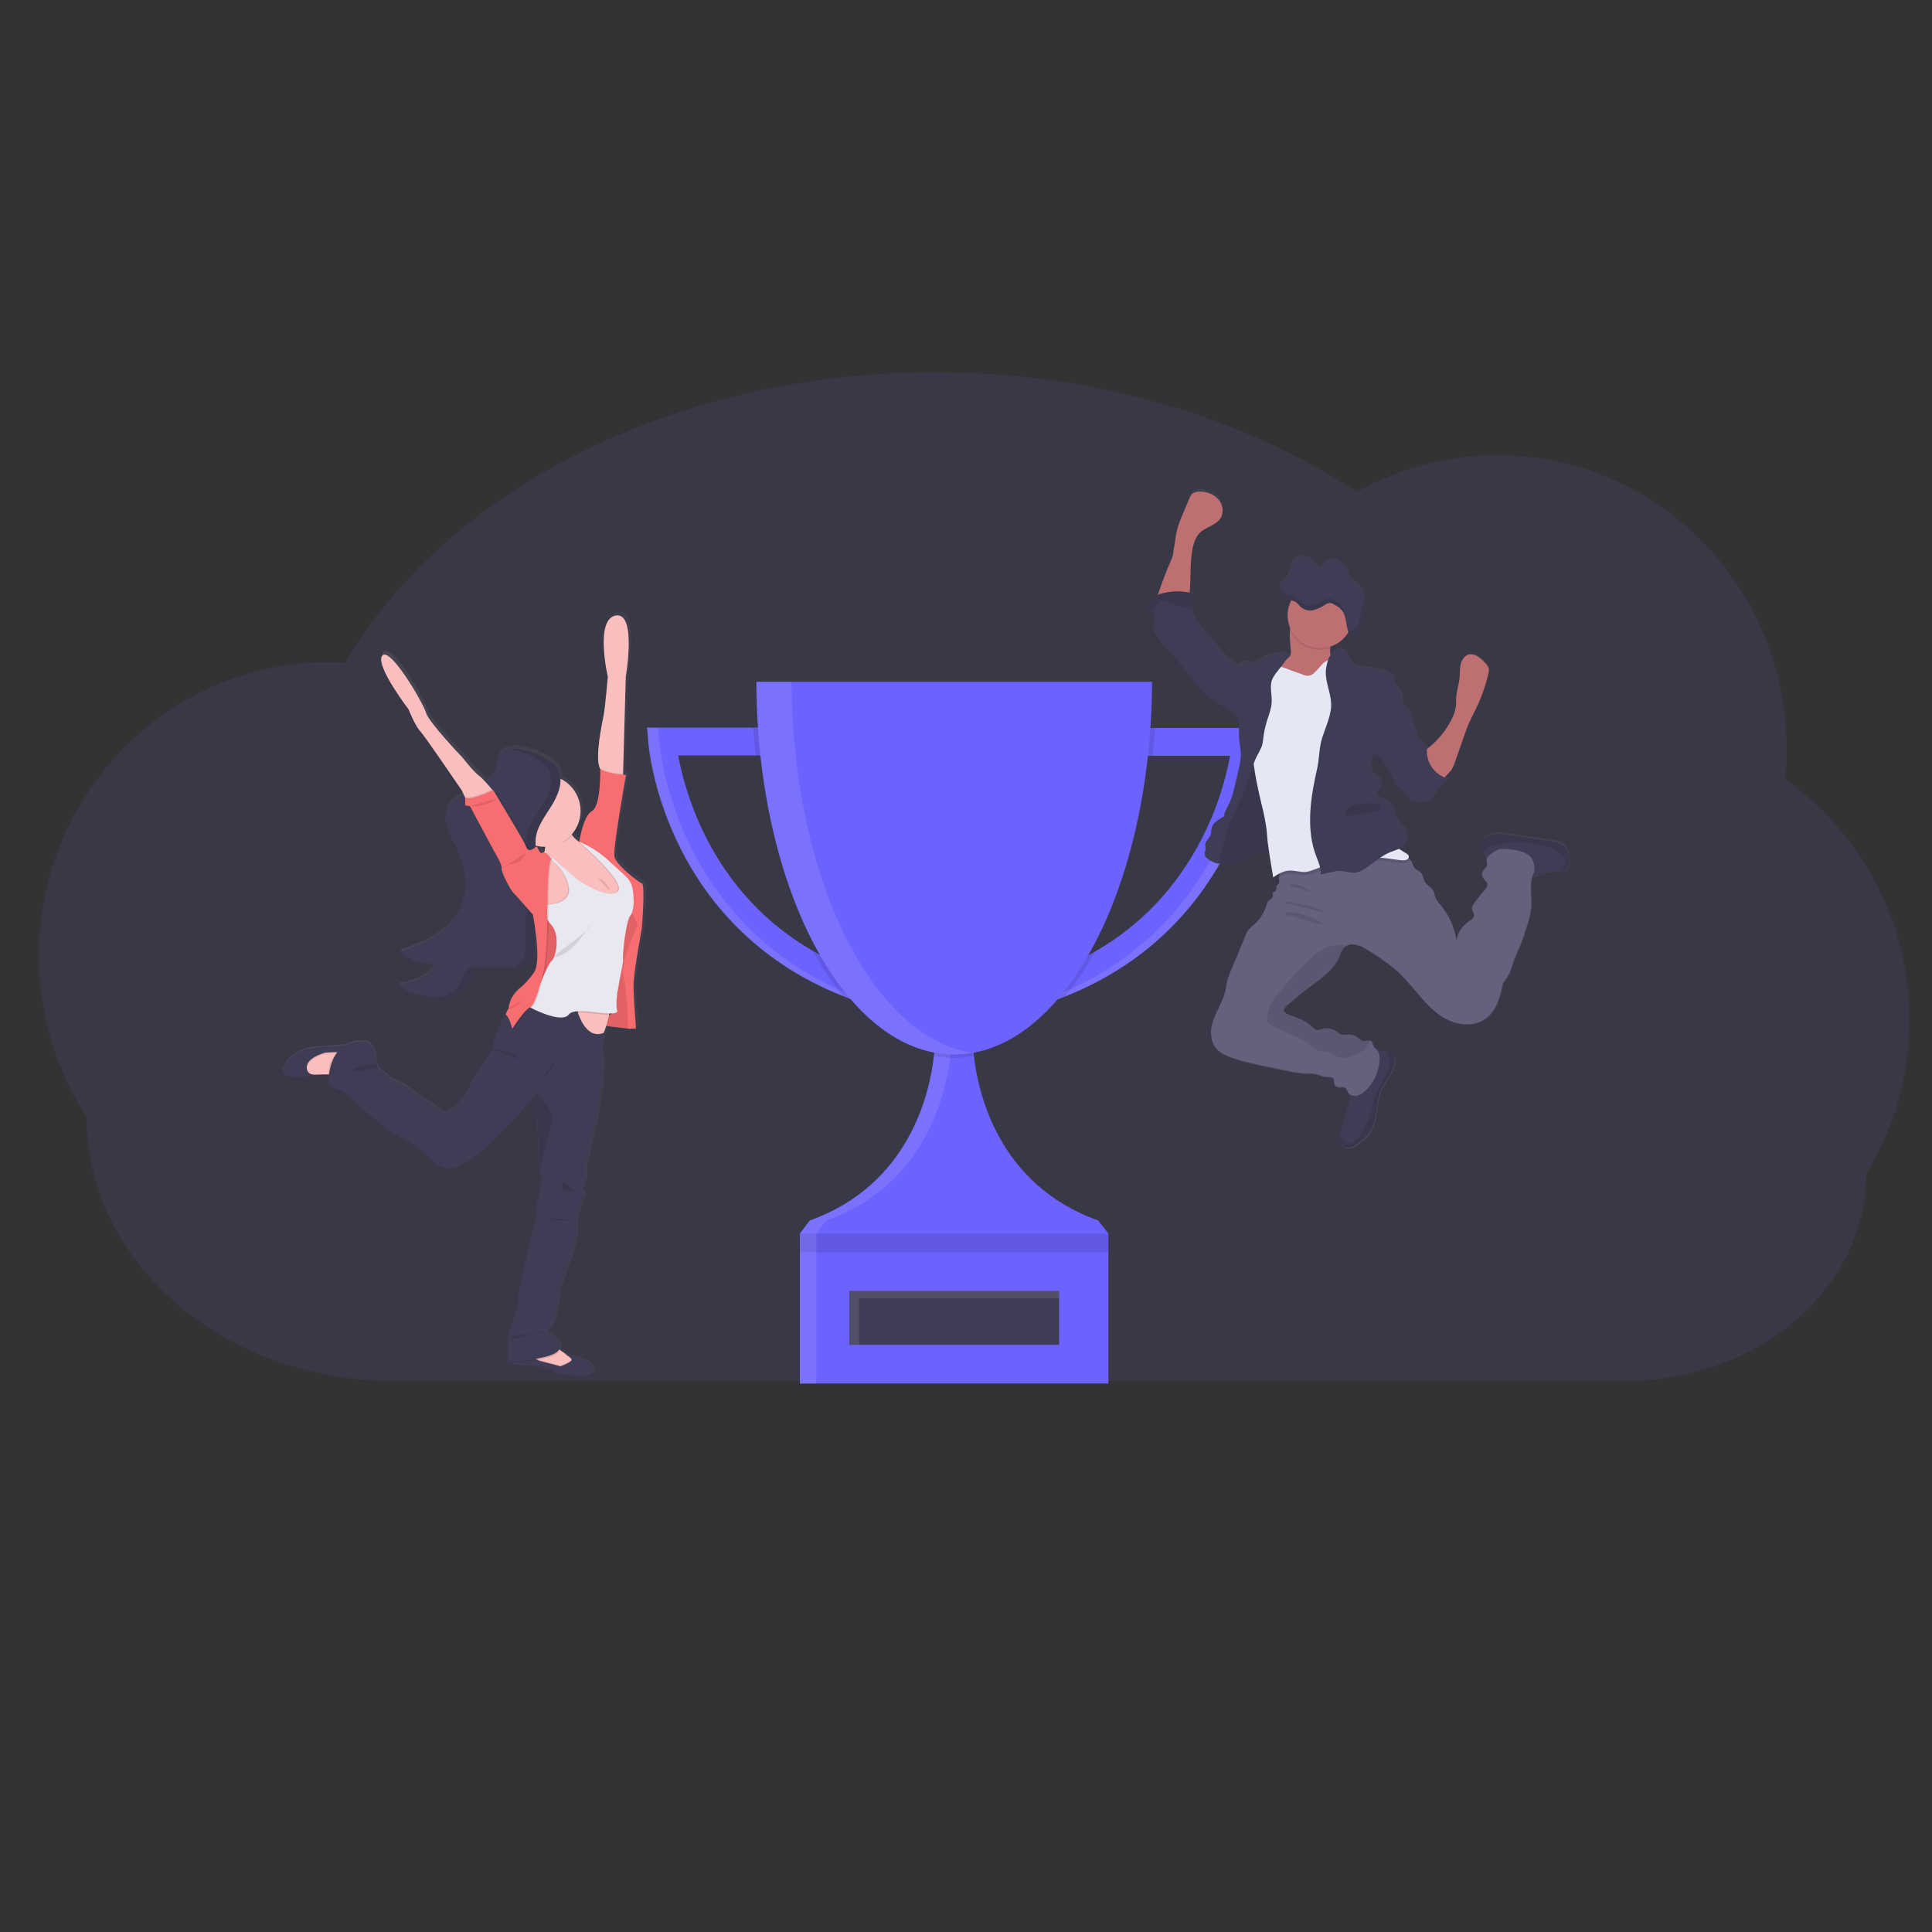 <?xml version="1.0" encoding="utf-8"?>
<!-- Generator: Adobe Illustrator 19.0.0, SVG Export Plug-In . SVG Version: 6.00 Build 0)  -->
<svg version="1.1" xmlns="http://www.w3.org/2000/svg" xmlns:xlink="http://www.w3.org/1999/xlink" x="0px" y="0px"
	 viewBox="0 0 1000 1000" style="enable-background:new 0 0 1000 1000;" xml:space="preserve">
<rect x="0" y="0" width="1000" height="1000" fill="#333333" stroke="none"/>
<style type="text/css">
	.st0{opacity:0.1;enable-background:new    ;}
	.st1{fill:#6C63FF;}
	.st2{opacity:0.1;fill:#FFFFFF;enable-background:new    ;}
	.st3{fill:#3F3D56;}
	.st4{fill:url(#SVGID_1_);}
	.st5{fill:#F86D70;}
	.st6{fill:#FBBEBE;}
	.st7{fill:#444053;}
	.st8{fill:#E8E8F0;}
	.st9{opacity:0.1;}
	.st10{fill:url(#SVGID_2_);}
	.st11{fill:#BE6F72;}
	.st12{fill:#65617D;}
	.st13{fill:#E3E8F4;}
</style>
<g id="_x23_background">
	<g class="st0">
		<g>
			<path class="st1" d="M988.3,528.1c0.2-49.6-23.9-96.1-64.3-124.7c0.6-5.2,0.8-10.6,0.8-15.9c0-83.9-67.1-151.9-149.8-151.9
				c-25.5,0-50.5,6.5-72.7,19c-58.6-38.5-135-61.9-218.6-61.9c-136,0-253.1,61.7-305,150.3c-2.9-0.2-5.8-0.3-8.7-0.3
				c-82.7,0-149.8,68-149.8,151.9c-0.1,29.6,8.5,58.6,24.6,83.5l0,0c0,75.5,71.2,136.7,159.1,136.7h637.2
				c69,0,124.9-48.1,124.9-107.3l0,0C980.7,583.6,988.3,556.1,988.3,528.1z"/>
		</g>
	</g>
</g>
<g id="_x23_other_x28_have_x5B_trophy_x5D__x29_">
	<g>
		<path class="st1" d="M652.7,376.8l-0.6,7.7c-0.1,1-2.1,26.1-16.9,55.3c-12.7,25-37.4,57.6-84,76c-3.6,1.4-7.4,2.8-11.3,4.1
			l-4.4-13.7c11-3.5,21.5-8,31.5-13.8c23.8-13.7,42.2-33.3,55.2-58.6c6.9-13.5,11.7-27.8,14.5-42.6h-53.1v-14.4H652.7L652.7,376.8z"
			/>
		<path class="st2" d="M545.5,515.7c46.6-18.4,71.3-50.9,84-76c14.8-29.2,16.8-54.2,16.9-55.3l0.6-7.7h5.9l-0.6,7.7
			c-0.1,1-2.1,26.1-16.9,55.3c-12.7,25-37.4,57.6-84,76c-3.6,1.4-7.4,2.8-11.3,4.1l-0.6-1.8C541.6,517.2,543.6,516.5,545.5,515.7z"
			/>
		<path class="st1" d="M452.2,506l-4.4,13.7c-3.9-1.3-7.7-2.6-11.3-4.1c-46.6-18.4-71.3-50.9-84-76c-14.8-29.2-16.8-54.2-16.9-55.3
			l-0.6-7.7H404v14.4H351c2.8,14.8,7.7,29.1,14.5,42.6c12.9,25.2,31.4,44.8,55.1,58.5C430.7,498,441.2,502.5,452.2,506z"/>
		<path class="st2" d="M442.2,515.7c-46.6-18.4-71.3-50.9-84-76c-14.8-29.2-16.8-54.2-16.9-55.3l-0.6-7.7h-5.9l0.6,7.7
			c0.1,1,2.1,26.1,16.9,55.3c12.7,25,37.4,57.6,84,76c3.6,1.4,7.4,2.8,11.3,4.1l0.6-1.8C446.2,517.2,444.2,516.5,442.2,515.7z"/>
		<path class="st1" d="M573.7,638.5v77.6H414v-77.6l5.1-6.8c51.7-18.4,62.2-66.3,64.3-85.2c0.3-2.6,0.5-5.2,0.5-7.9h19.7
			c0.1,2.6,0.3,5.2,0.5,7.9c2.1,19,12.6,66.8,64.3,85.2L573.7,638.5z"/>
		<rect x="414" y="638.5" class="st0" width="159.7" height="9.7"/>
		<path class="st2" d="M427.6,631.8c51.7-18.4,62.2-66.3,64.3-85.2c0.3-2.6,0.5-5.2,0.5-7.9h-8.5c-0.1,2.6-0.3,5.2-0.5,7.9
			c-2.1,19-12.6,66.8-64.3,85.2l-5.1,6.8v77.6h8.5v-77.6L427.6,631.8z"/>
		<path class="st0" d="M389.8,376.8h14.3v14.4h-13C390.6,386.5,390.2,381.6,389.8,376.8z"/>
		<path class="st0" d="M452.2,506l-4.4,13.7c-3.9-1.3-7.7-2.6-11.3-4.1c-6-7.3-11.3-15.1-15.8-23.4C430.7,498,441.2,502.5,452.2,506
			z"/>
		<path class="st0" d="M535.5,506c11-3.5,21.5-8,31.5-13.8c-4.5,8.3-9.8,16.2-15.8,23.4c-3.6,1.4-7.4,2.8-11.3,4.1L535.5,506z"/>
		<path class="st0" d="M597.9,376.8c-0.3,4.8-0.8,9.6-1.3,14.4h-13v-14.4H597.9z"/>
		<path class="st0" d="M504.2,546.5c-6.9,1.4-14,1.4-20.8,0c0.3-2.6,0.5-5.2,0.5-7.9h19.7C503.8,541.3,504,543.9,504.2,546.5z"/>
		<path class="st1" d="M391.5,352.9c0.3,106.7,46,192.9,102.4,192.9s102-86.2,102.4-192.9H391.5z"/>
		<path class="st2" d="M409.7,352.9h-18.2c0.3,106.7,46,192.9,102.4,192.9c3,0,6.1-0.3,9.1-0.8C450.9,536.4,410.1,453.8,409.7,352.9
			z"/>
		<rect x="439.6" y="668.2" class="st3" width="108.6" height="27.9"/>
		<polygon class="st2" points="444.7,672 548.1,672 548.1,668.2 439.6,668.2 439.6,696.1 444.7,696.1 		"/>
	</g>
</g>
<g id="_x23_woman_x28_dance_x2C_cheers_x2C_hold_x5F_up_x5B_hands_x5D__x29_">
	<g>
		
			<linearGradient id="SVGID_1_" gradientUnits="userSpaceOnUse" x1="174.405" y1="579.485" x2="362.47" y2="579.485" gradientTransform="matrix(1 0 0 1 -28 -65.02)">
			<stop  offset="0" style="stop-color:#808080;stop-opacity:0.25"/>
			<stop  offset="0.54" style="stop-color:#808080;stop-opacity:0.12"/>
			<stop  offset="1" style="stop-color:#808080;stop-opacity:0.1"/>
		</linearGradient>
		<path class="st4" d="M333.6,455.9c-1.9-0.7-13.5-9.7-14.3-13.9c-0.8-4.1,6.1-42.5,6.1-42.5s-0.7,0-1.7-0.1v-0.6l1.4-50.4
			c0,0,5.8-33.8-5.2-31.9c-11.1,1.9-4.1,31.9-4.1,31.9s-1.3,15.1-2.1,19.7c-0.8,4.4-4.7,22.3-2.1,27.8c0.1,0.2,0.2,0.4,0.3,0.6l0,0
			c0,0,0.4,19-4.3,21.7c-4.6,2.5-6.4,15-6.6,16.1l-0.3-0.1l0,0c-1.4-0.8-2.5-1.9-3.6-3.2c-0.1-0.1-0.2-0.3-0.3-0.4
			c6.4-7.3,6.3-18.3-0.5-25.3c-1.5-1.6-3.3-2.9-5.2-3.8c-0.1-1.6-0.4-3.2-1.1-4.7c-2.2-4.7-14.4-10.8-23-11c-4-0.1-7.3,1-8.5,4.1
			c-0.6,1.6-0.4,3.4-0.7,5c-0.5,3.4-2.7,6-5.5,8.1c-1.1-1.3-2.4-2.5-3.6-3.5c-2.8-2.2-8.5-9.3-8.5-9.3s-17.6-18.2-18.9-23.2
			c-1.3-5-18.9-34.9-22.8-29.8c-3.9,5.2,13.5,28,13.5,28s3.3,8.3,5.8,11.1c2.5,2.8,22,31.1,22,31.1l0.9,1.9
			c-4.1,2.2-7.9,4.9-9.2,9.2c-1.9,6.3,2.3,12.7,5.2,18.6c5.8,11.6,6.6,26.3-0.8,36.9c-6.6,9.3-18.1,13.8-28.9,17.6
			c5.2,4.1,11.7,6.3,18.3,6.1c-2.5,7.2-11.3,9.6-18.8,10.9c4,3.8,9.6,5.2,15,6c2.6,0.4,5.3,0.7,8,0.7h0.7l0.7-0.1
			c0.9-0.1,1.9-0.2,2.7-0.3c3.9-0.8,7.7-3,9.7-6.3c1.7-3,2.3-6.9,5.3-8.5c0.8-0.3,1.7-0.6,2.5-0.6h-0.1c0.6,0,1.2,0,1.8,0l12.8,0.2
			c0.5,0,1.1,0,1.6,0c3.6-0.1,7.4-0.7,9.3-3.7c0.8-1.4,1.2-3,1.2-4.7c0.3-4.1,0-8.2,0.1-12.3c1.1,7.4,2.2,19-0.5,23.3
			c-2.2,3.2-4.9,6.2-8,8.6c-0.8,0.7-1.4,1.4-2.1,2.1c-0.4,0.3-0.7,0.4-0.7,0.4l-0.3,0.8c-0.9,1.4-1.7,3-2,4.8
			c-0.2,0.4-0.2,0.9-0.2,1.4c0.3,0.6-2.1,3-1.4,4.1c-6,7-7.2,17.8-7.2,17.8l-11,16.7c-5.7,14.8-14.1,16.3-14.1,16.3
			s-19.9-13.4-20.4-14c-0.5-0.6-8.1-3.9-8.1-3.9c-0.9-1.6-2.3-2.8-3.9-3.6c-2.6-1.1-2.8-5.1-2.8-5.1c-0.3-9.5-5.8-10.2-5.8-10.2
			c-4.5-0.4-7.9,0.4-10.5,1.9l-0.8,0.1c-3.8,0.3-8.5,0.7-13.5,1c-14.1,0.9-17.5,10.1-17.5,10.1s-1.8,1.9,0.5,4.1
			c2.3,2.1,16.8,0,17.4-0.1c-1.1,0.1-2.2,0.1-3.3-0.3c2.3-0.1,5.4-0.2,8.1-0.2h0.7c-0.2,1.4-0.3,2.9-0.3,4.3c0,2.7,7.5,4.4,7.5,4.4
			l22.8,20.3c0,0,14.3,6.4,23.4,15.7c9.1,9.2,17.2,1.3,17.2,1.3c9.6-2.4,37.4-36,37.5-36l0,0c0,1,0.6,33.7,1.7,40.2l0,0
			c0.1,0.3,0.1,0.7,0.3,1c1.3,2.8-0.4,10.5-1.2,13.8c-0.5,2.7-0.7,5.5-0.5,8.2c0,0-10.4,39.8-9.6,43.2s-5.7,19.7-5.7,19.7v13.5
			l1.1-0.1c-0.2,0.3-0.3,0.4-0.4,0.7l-0.1,0.2c0,0,6.9,1.5,11.6,1.1c4.7-0.4,12.7,3.6,12.7,3.6s2.7,1.3,11.1,1.9
			c8.4,0.6,8.4-3.7,8.4-3.7c-0.9-5.8-14.1-7.7-14.6-7.8c-1.1-0.7-2-1.4-2.9-2l-0.2-0.2c0.1-0.1,0.1-0.3,0.2-0.4
			c1.4-5.8-6.4-8.3-6.4-8.3v-1.4c5.1-2.6,6.1-20.5,6.1-20.5s7.6-22.1,8.7-25.8s0-9.2,0-9.2l0.8-4.7c0,0,1.6-3.2,1.6-3.9
			c0.2-1.7,0.8-3.2,1.9-4.6c1.2-1.4-1.3-4.7-1.3-4.7l2.2-5.7v-6.2l5.1-22.4c0,0,5.3-26.1,3.5-34.7c-1.9-8.5,2.2-12.9,2.2-12.9
			c-0.3,0.2-0.8,0.3-1.1,0.5c0.5-1.2,0.9-2.4,1.3-3.6l11.4,1.4v0.2h4.1c0,0-1.3-16.1-1.3-22.6c0-6.5,4.4-29.8,4.4-29.8
			S335.5,456.6,333.6,455.9z M282.9,437.1c0,0.7-0.1,1.3-0.1,1.9l-0.3,0.3l-0.4-0.3l-0.5,0.8l-0.2,0.1c-1.1-0.6-1.7-3.9-2.5-3.1
			l-0.1,0.1c-0.2-0.2-0.3-0.3-0.5-0.1l-0.2,0.2c0-0.3,0-0.5,0-0.8c1.5,0.4,3.1,0.6,4.7,0.6C282.9,437,282.9,437.1,282.9,437.1z
			 M320.9,512h0.3l-0.4,1.1C320.8,512.8,320.8,512.4,320.9,512z M279.2,703.9l-1.5-0.4l0.8-0.2L279.2,703.9l0.2,0.1L279.2,703.9z
			 M295.1,701.6c-0.5-0.3-1-0.6-1.5-0.9C293.7,700.8,294.4,701.2,295.1,701.6z"/>
		<polygon class="st5" points="326.5,496 316.2,522.8 318.8,522.8 309.1,530.5 326.5,532.6 		"/>
		<polygon class="st0" points="326.5,496 316.2,522.8 313.7,522.1 309.1,530.5 326.5,532.6 		"/>
		<polygon class="st5" points="310.4,513.1 326.5,513.1 332.4,464.6 310.4,464.6 		"/>
		<polygon class="st0" points="310.4,513.1 326.5,513.1 332.4,464.6 310.4,464.6 		"/>
		<path class="st6" d="M279.1,476.1l3.5-0.6l8-1.4c0,0,23.9-5.4,28.9-5.8c3-0.4,5.9-1.3,8.6-2.5c1.3-0.6,2.1-1,2.1-1l-8.6-15.7
			l-13.4-9.9c0,0-8.5-1.8-12-6.8c-1.6-2.1-2-5-1.1-7.5c2.2-6.8-13,6.4-13,6.4s0.2,3.2,0,7.2c0,0.8-0.1,1.6-0.2,2.5
			c0,0.6-0.1,1.1-0.2,1.7c-0.3,4.1-1.1,8.1-2.6,10.7C275.3,459.5,279.1,476.1,279.1,476.1z"/>
		<path class="st0" d="M281.9,439h0.3c0.6,0,1.1-1.3,1.7-1.4c4.7-0.4,9.1-1.4,12.1-4.8c-1.6-2.1-2-5-1.1-7.5c2.2-6.8-13,6.4-13,6.4
			S282.1,434.9,281.9,439z"/>
		<path class="st6" d="M263.4,419.8c0,10.2,8.3,18.5,18.5,18.5l0,0c0.6,0,1.2,0,1.8-0.1c10.2-1,17.7-10.1,16.7-20.3
			s-10.1-17.7-20.3-16.7C270.6,402.3,263.4,410.2,263.4,419.8L263.4,419.8z"/>
		<path class="st3" d="M257.7,391.7c-0.6,1.6-0.4,3.3-0.7,5c-0.9,6-7,9.6-12.5,12.2c-5.5,2.5-11.8,5.5-13.5,11.3
			c-1.9,6.3,2.3,12.6,5.2,18.5c5.7,11.5,6.5,26.1-0.8,36.6c-6.5,9.3-17.9,13.7-28.7,17.6c5.2,4.1,11.6,6.2,18.2,6
			c-2.5,7.2-11.3,9.6-18.7,10.8c3.9,3.8,9.6,5.2,14.9,6c3.9,0.6,8,1,11.8,0.3c3.9-0.8,7.6-2.9,9.6-6.3c1.7-3,2.3-6.9,5.3-8.5
			c1.4-0.5,2.9-0.8,4.3-0.7l12.7,0.2c4,0,8.6-0.3,10.7-3.6c0.8-1.4,1.2-3,1.2-4.7c0.5-8.3-1-17.1,2.4-24.7c1-2.3-5.6-5.9-4.9-8.4
			c2.4-8.4,3-14.9,3-23.6c0-6.8,4.4-12.5,8-18.2c3.6-5.7,6.6-12.9,3.8-19C285.7,391.7,261.5,381.9,257.7,391.7z"/>
		<path class="st6" d="M274.6,701.5l3.2,2.1l0.5,0.3l0.1,0.1l3.8,2.5l9,1.5l7.9-0.5c0,0,2.3-4.7-1.3-4.7c-1.1-0.1-2.3-0.3-3.2-0.9
			l-0.5-0.3l0,0c-0.5-0.3-1-0.6-1.5-0.9l0,0c-1-0.7-2-1.4-2.9-2c-1.2-0.9-1.9-1.6-1.9-1.6L274.6,701.5z"/>
		<path class="st0" d="M277.9,703.6l0.5,0.3l0.1,0.1l3.8,2.5l9,1.5l7.9-0.5c0,0,2.3-4.7-1.3-4.7c-1.1-0.1-2.3-0.3-3.2-0.9
			c0.6,0.5,1.2,1,1.2,1.4c0.2,1.2-5.8,3.4-5.8,3.4l-8.4-2.2c0,0-1.4-0.4-3.4-0.9l-0.2-0.1L277.9,703.6z"/>
		<path class="st3" d="M263.5,705.7c0,0,6.9,1.5,11.5,1.1c4.7-0.4,12.6,3.6,12.6,3.6s2.7,1.3,11,1.8s8.3-3.6,8.3-3.6
			c-0.9-5.8-14-7.6-14.5-7.7l0,0l0,0l0,0c0.2,0.1,0.8,0.4,1.5,0.9l0,0c0.9,0.6,1.9,1.4,2,2c0.2,1.2-5.8,3.4-5.8,3.4l-8.4-2.2
			c0,0-1.4-0.4-3.4-0.9h-0.2c-2.9-0.8-5.8-1.4-8.8-1.8C265.8,701.8,263.9,704.9,263.5,705.7C263.5,705.5,263.5,705.6,263.5,705.7z"
			/>
		<path class="st6" d="M154.8,553.6l3.6,2.8c0,0,1.1-0.1,2.6-0.1h0.5c2.3-0.1,5.4-0.2,8.1-0.2c1.7-0.1,3.5,0,5.2,0.3
			c1.9,0.7,5.1-10.5,5.1-10.5l-3.6-0.8l-1.2-0.3l-0.8-0.2l-3-0.7l-9.1,1l-6.3,4.1L154.8,553.6z"/>
		<path class="st0" d="M154.8,553.6l3.6,2.8c0,0,1.1-0.1,2.6-0.1c-0.8-0.3-1.4-0.8-1.7-1.5c-2.4-6.6,9.4-9.4,9.4-9.4l5.5-0.3
			l1.1-0.1h0.8l-1.2-0.3l-0.8-0.2l-3-0.7l-9.1,1l-6.3,4.1L154.8,553.6z"/>
		<path class="st3" d="M147.6,556.5c2.2,2,16.8,0,17.3-0.1c-1.1,0.1-2.2,0.1-3.3-0.3c-1.1-0.2-2-0.8-2.5-1.9
			c-2.4-6.6,9.4-9.4,9.4-9.4l5.5-0.3l1-0.1l13.3-0.6l0.7-3.6c0,0-4.3,0.4-11.1,0.9c-3.8,0.3-8.5,0.7-13.5,1c-14,0.9-17.3,10-17.3,10
			S145.3,554.4,147.6,556.5z"/>
		<path class="st6" d="M310.5,397.7c0.1,0.2,0.2,0.4,0.3,0.6l3.2,4.7l8.4,0.8l0.1-3.3l1.4-50.2c0,0,5.8-33.7-5.2-31.7
			c-11,1.9-4.1,31.7-4.1,31.7s-1.3,15.1-2.1,19.6C311.6,374.4,307.8,392.2,310.5,397.7z"/>
		<path class="st6" d="M291.5,522.3l2.4,4.1l5.3,9.1c0,0,9.7,3.6,12.2,0.8c1.4-1.5,2.9-6.7,3.9-11c0.8-3.6,1.4-6.5,1.4-6.5
			L291.5,522.3z"/>
		<path class="st0" d="M291.5,522.3l2.4,4.1c0.2-0.2,0.3-0.3,0.4-0.4c2.7-3.5,14.6-0.8,21-0.5c0.8-3.6,1.4-6.5,1.4-6.5L291.5,522.3z
			"/>
		<path class="st0" d="M169.7,556c1.7-0.1,3.5,0,5.2,0.3c1.9,0.7,5.1-10.5,5.1-10.5l-4.9-1.2l13.3-0.6l0.7-3.6c0,0-4.3,0.4-11.1,0.9
			c-1.4,0.8-2.6,1.9-3.7,3.1l-0.2,0.3C171.2,548.2,170.1,552.7,169.7,556z"/>
		<path class="st0" d="M274.6,701.5l3.7,2.5c5.6-1,10.7-2.6,11.3-5.1v-0.1c-1.2-0.9-1.9-1.6-1.9-1.6L274.6,701.5z"/>
		<path class="st0" d="M263.6,705.5c4.9-0.3,9.8-0.8,14.6-1.6c-2.9-0.8-5.8-1.4-8.8-1.9C265.8,701.7,263.9,704.9,263.6,705.5z"/>
		<path class="st3" d="M170.1,560.3c0,2.7,7.4,4.4,7.4,4.4l22.7,20.1c0,0,14.2,6.3,23.3,15.5c9.1,9.1,17,1.3,17,1.3
			c9.6-2.4,37.2-35.8,37.2-35.8s0.7,38.2,1.9,41c1.3,2.8-0.4,10.5-1.2,13.7c-0.5,2.7-0.7,5.4-0.5,8.2c0,0-10.3,39.6-9.5,43
			s-5.6,19.6-5.6,19.6v13.5c0,0,25.4-1,26.7-6.7c1.4-5.7-6.3-8.2-6.3-8.2v-1.4c5.1-2.6,6-20.4,6-20.4s7.5-22,8.6-25.6s0-9.1,0-9.1
			l0.8-4.7c0,0,1.6-3.2,1.6-3.9c0.2-1.6,0.8-3.2,1.9-4.5c1.2-1.4-1.3-4.7-1.3-4.7l2.1-5.6v-6.2l5.1-22.3c0,0,5.2-26,3.5-34.5
			c-1.8-8.5,2.1-12.9,2.1-12.9c-8.6,4.6-13-5.6-14.5-9.9c-0.3-1.1-0.5-1.9-0.5-1.9s-11.8-4.4-22.9-3.3c-2.3,0.2-4.5,0.7-6.6,1.4
			c-12.3,4.4-14.2,22.8-14.2,22.8L244,559.7c-5.6,14.8-14,16.2-14,16.2s-19.7-13.3-20.3-13.9s-8.1-3.9-8.1-3.9
			c-0.8-1.5-2.3-2.8-3.9-3.6c-2.6-1.1-2.8-5.1-2.8-5.1c-0.3-9.4-5.8-10.2-5.8-10.2C170,537.9,170.1,557.6,170.1,560.3z"/>
		<rect x="279.9" y="471.5" class="st5" width="11.7" height="36.1"/>
		<rect x="279.9" y="471.5" class="st0" width="11.7" height="36.1"/>
		<path class="st0" d="M310.4,397.6L310.4,397.6c0.1,0.3,0.2,0.5,0.3,0.7l3.2,4.7l8.4,0.8l0.1-3.3
			C319.9,400.3,313.8,399.6,310.4,397.6z"/>
		<path class="st5" d="M310.7,398.2c0,0,0.4,19-4.3,21.6c-4.7,2.6-6.6,16.1-6.6,16.1s14.4,9.5,17.6,13.6s10.6,14,9.1,16.4
			c-1.5,2.4,3.6,13.1,3.6,13.1s-9.5,19.4-7.4,26.7c2.1,7.4,2.4,26.7,2.4,26.7h4.1c0,0-1.3-16-1.3-22.4s4.3-29.5,4.3-29.5
			s1.9-22.7,0-23.3c-1.9-0.6-13.4-9.7-14.2-13.8c-0.8-4.1,6-42.3,6-42.3S315.3,400.8,310.7,398.2z"/>
		<path class="st0" d="M279.7,468.1c0.4,2.6,1.4,5.2,2.8,7.4l8-1.4c0,0,23.9-5.4,28.9-5.8c3-0.4,5.9-1.3,8.6-2.5
			c-1.9-6.7-5.6-12.8-10.7-17.6l-3-2.8c-4.5-4.1-9.6-7.4-15.3-9.8c0.3,0.3,25.5,21.7,20,26s-20.3-6-20.3-6l-16.8-14.5l-0.6-0.5
			l-0.9,1.5c0.5,0.2,1,0.4,1.4,0.7c5.8,3.1,10,8.5,11.8,14.7C296.9,469.2,279.7,468.1,279.7,468.1z"/>
		<path class="st7" d="M274.5,522c0,0,16,8.9,19.8,3.9c0.8-1.1,2.6-1.5,4.8-1.7c-0.3-1.1-0.5-1.9-0.5-1.9s-11.8-4.4-22.9-3.3
			C274.9,520.9,274.5,522,274.5,522z"/>
		<path class="st8" d="M281.9,440.6l17.4,15c0,0,14.7,10.2,20.3,6s-20-26-20-26l0,0c5.7,2.3,10.8,5.7,15.3,9.7l3,2.8
			c8,7.4,9.8,7.4,10.1,18.3c0.1,2.7-0.8,6.5-1.5,7.2c-2.6,2.5-4.4,21-4,23.1c0.4,2.1-4.8,20.8-3.1,26c1.7,5.2-21.2-2.6-25,2.4
			s-19.9-3.6-19.9-3.6s8.9-22.7,11-24.1c2.1-1.4,4.7-13.1,0-18.5c-4.7-5.4-5.2-10.6-5.2-10.6s17.3,1.1,13.8-10.6
			c-1.9-6.9-6.9-12.4-13.3-15.4L281.9,440.6z"/>
		<path class="st0" d="M305.1,478.8c0,0-6.7,12.6-15.3,15.9c-0.3,0.1-0.5,0.2-0.8,0.3C279.9,497.7,305.8,482.7,305.1,478.8z"/>
		<path class="st6" d="M211.5,367.2c0,0,3.2,8.2,5.8,11c2.6,2.8,21.7,30.9,21.7,30.9l1.6,3.4l1.4,2.9l12.3-1.3l0.8-5l-0.5-0.6
			c-1.3-1.5-4.6-5.5-6.9-7.2c-2.8-2.1-8.4-9.3-8.4-9.3s-17.4-18.1-18.8-23.1c-1.4-5-18.8-34.7-22.7-29.5
			C194.1,344.5,211.5,367.2,211.5,367.2z"/>
		<g class="st9">
			<path d="M247.2,500.6c-1.4-0.2-3,0.1-4.3,0.6c-3,1.5-3.6,5.5-5.3,8.5c-1.9,3.5-5.8,5.6-9.6,6.3c-0.8,0.2-1.5,0.3-2.4,0.3
				c2.5,0.3,5,0.2,7.4-0.3c3.9-0.8,7.6-2.9,9.6-6.3c1.7-3,2.3-6.9,5.3-8.5c0.8-0.3,1.7-0.6,2.5-0.6H247.2z"/>
			<path d="M277.3,435.7c0-6.8,4.4-12.5,8-18.2c3.6-5.7,6.6-12.9,3.8-19c-2.5-5.2-17.1-12.2-25.6-10.8c8.3,1.1,18.5,6.5,20.6,10.8
				c2.9,6.1-0.2,13.3-3.8,19c-3.6,5.7-8,11.5-8,18.2c0,8.7-0.6,15.2-3,23.6c-0.7,2.5,5.9,6.1,4.9,8.4c-3.5,7.6-1.9,16.4-2.4,24.7
				c0,1.6-0.4,3.2-1.2,4.7c-1.7,2.8-5.2,3.5-8.5,3.6h3c4,0,8.6-0.3,10.7-3.6c0.8-1.4,1.2-3,1.2-4.7c0.5-8.3-1-17.1,2.4-24.7
				c1-2.3-5.6-5.9-4.9-8.4C276.7,450.9,277.3,444.3,277.3,435.7z"/>
		</g>
		<path class="st0" d="M240.7,412.4l1.4,2.9l12.3-1.3l0.8-5l-0.5-0.6C253.5,409.1,243.7,413.9,240.7,412.4z"/>
		<path class="st0" d="M286.2,444.8c0,0-3-4.7-4.7-3.5c-1.7,1.3-2.4-3.9-3.4-3s-3.9,3.3-5.1-0.1c-0.9-2.7-11.2-19.5-15.3-26.4
			c-1.1-1.8-1.7-2.9-1.7-2.9s-11.7,5.8-14.5,3.9v4.1l2.4,0.3l12.7,23.7c0,0,4,6.3,3.7,8.5s5.1,11.9,6,12.6
			c0.9,0.7,10.2,11.4,10.2,11.4s4.7,23.3,0.7,29.8S266,514.4,266,514.4s-2.1,6.3-1.9,6.9c0.3,0.7-2.5,3.5-1.2,4.3
			c1.3,0.8,3,6.9,3,6.9s6-9.7,9.3-11.2c3.3-1.4,7.4-21.3,7.4-21.3s1.2-11.7,1.3-19.2C284.1,473.4,283.6,444.8,286.2,444.8z"/>
		<path class="st5" d="M285.5,444.8c0,0-3-4.7-4.7-3.5c-1.7,1.3-2.4-3.9-3.4-3s-3.9,3.3-5.1-0.1c-0.9-2.7-11.2-19.5-15.3-26.4
			l-1.7-2.9c0,0-11.7,5.8-14.5,3.9v4.1l2.4,0.3l12.7,23.7c0,0,4,6.3,3.7,8.5c-0.3,2.2,5.1,11.9,6,12.6c0.9,0.7,10.2,11.4,10.2,11.4
			s4.7,23.3,0.7,29.8c-2.2,3.2-4.8,6.2-7.8,8.6c-2.5,2.1-4.3,4.9-5.1,8.1c-0.2,0.4-0.2,0.9-0.2,1.4c0.3,0.7-2.5,3.5-1.2,4.3
			c1.3,0.8,3,6.9,3,6.9s6-9.7,9.3-11.2c3.3-1.4,7.4-21.3,7.4-21.3s1.2-11.7,1.3-19.2C283.4,473.4,283,444.8,285.5,444.8z"/>
		<path class="st0" d="M256,543c0,0,9.1,1.7,12.7,4.3c3.6,2.6-13.8-4.1-13.8-4.1L256,543z"/>
		<path class="st0" d="M277.7,565.9c0,0,9.5,7.9,7.8,15c-1.7,7.1-6.1,25-6.1,25L277.7,565.9z"/>
		<path class="st0" d="M195,550.8c0,0-13.3,1.4-12.4,3.2c0.8,1.8,12.4-1.6,12.4-1.6V550.8z"/>
		<path class="st0" d="M297.3,616.3c0,0,0.8,1.1-4.1,0c-4.9-1.1-1.3-4.4-1.3-4.4L297.3,616.3z"/>
		<path class="st0" d="M295.7,631.2c0,0-6.8,1.1-10.4,0C281.6,630.1,295.7,631.2,295.7,631.2z"/>
		<path class="st0" d="M281.7,689.4c0,0-1.2-1.3-7.1,1.1s-8.3,2.5-10.1,1.7C262.7,691.4,281.7,689.4,281.7,689.4z"/>
		<path class="st0" d="M288.3,548.9l-8.4,11.7C279.9,560.7,284.4,550.4,288.3,548.9z"/>
		<path class="st0" d="M272,441.4c0,0-0.3,3.9-5.8,5.4c-5.4,1.5-6.4,2.7-6.4,2.7"/>
		<path class="st0" d="M257.8,413.2c0,0-7.2,5.1-14.6,4"/>
		<path class="st0" d="M263.3,521.9c0,0,2.1,1.3,7.1-4.4"/>
		<path class="st0" d="M315.5,461.1c0.2-1-0.5-2-1.2-2.9l-1.4-1.7c-0.3-0.3-0.6-0.7-0.9-0.9c-0.8-0.7-1.9-0.8-2.8-1.4"/>
	</g>
</g>
<g id="_x23_man_x28_jump_x29_">
	<g>
		
			<linearGradient id="SVGID_2_" gradientUnits="userSpaceOnUse" x1="731.249" y1="658.444" x2="731.249" y2="317.689" gradientTransform="matrix(1 0 0 1 -28 -65.02)">
			<stop  offset="0" style="stop-color:#808080;stop-opacity:0.25"/>
			<stop  offset="0.54" style="stop-color:#808080;stop-opacity:0.12"/>
			<stop  offset="1" style="stop-color:#808080;stop-opacity:0.1"/>
		</linearGradient>
		<path class="st10" d="M809.5,436.8c-1.2-0.9-2.6-1.5-4.1-1.8c-1.6-0.3-3.2-0.6-4.8-0.8l-20.8-3c-2.1-0.4-4.2-0.5-6.3-0.3
			c-2.2,0.2-4.1,1.2-5.6,2.9c-0.6,0.8-0.9,1.7-0.9,2.7c0.1,1,0.4,1.9,0.9,2.8c0.2,0.4,0.3,0.8,0.5,1.3c0.2,0.9,0.4,1.9,0.8,2.9
			c0.1,0.2,0.3,0.4,0.3,0.6c0,0.1,0,0.1,0,0.2c-0.3,1.2,0.5,2.4,0.2,3.5c-0.3,0.9-1.3,1.5-1.9,2.4c-0.8,1.2-0.8,2.7-0.1,3.9
			c0.7,1,1.8,1.7,2.1,2.8c0.4,1.5-0.8,2.9-1.8,4.1c-1.9,2.1-3.7,4.3-5.3,6.7c-0.4,0.6-0.8,1.3-0.8,2c-0.1,1.4,1.4,2.8,1.1,4.2
			c-0.2,1.2-1.4,1.9-2.3,2.5c-3.6,2.4-6.5,6.2-6.8,10.5c-0.9-6.9-3.7-13.3-8.2-18.6c-1.2-1.4-2.5-3-3-4.7c-0.2-0.8-0.3-1.5-0.5-2.2
			c-0.8-2.2-3.6-3.2-4.7-5.2c-0.8-1.4-0.8-3.3-1.9-4.6c-1-1.3-2.7-1.6-3.6-2.8c-0.4-0.8-0.8-1.7-1.2-2.6c-0.3-0.8-0.9-1.4-1.5-1.9
			c-0.1-0.1-0.3-0.2-0.4-0.3c0.3-0.3,0.4-0.6,0.4-1c0-1-1-1.6-1.9-2.1c-1.1-0.6-2.2-1.3-3.2-2c1.2-0.5,2.1-1.4,2.9-2.4
			c0.9-1.5,1.4-3.3,1.1-5.1c-0.1-1.4-0.6-2.8-1.5-3.9c-0.5-0.6-1.2-0.9-1.8-1.5c-1.4-1.4-1.9-3.5-2.5-5.4c-0.8-2.5-2-5.2-4.4-6.5
			c-1.1-0.7-2.5-0.9-3.6-1.6c-1.1-0.7-2-1.9-1.6-3.2c0.3-0.8,1-1.4,1.6-2.1c1.4-1.9,0.8-4.6-1.1-5.9c-0.6-0.4-1.4-0.8-1.5-1.4
			c-1-0.3-1.8-1.1-1.9-2.1c-0.2-1-0.2-2,0-3c0.3-1.6,0.4-3.1,0.7-4.7c0.8,0.3,1.6,0.3,2.4,0c0.8,1.2,1.6,2.3,2.5,3.3
			c2.5,3,4.6,6.5,5.9,10.2c0.5,1.4,1,2.9,2.2,3.6c0.4,0.3,0.9,0.3,1.4,0.7c0.5,0.3,0.9,0.8,1.4,1.4c1,1.4,2,2.7,3,4.1l0.1,0.2
			c0,0.1,0.1,0.3,0.2,0.3c0.2,0.2,0.4,0.3,0.8,0.3c3.1,0.8,6.6,1.4,9.3-0.3c2.5-1.5,3.5-4.6,5.6-6.5c1.4-1.4,3.6-2.5,4-4.6
			c-0.5-0.2-1-0.3-1.4-0.5c0.4-0.4,0.8-0.9,1.4-1.4c0.8-0.8,1.6-1.7,2.3-2.7c0.7-1.2,1.3-2.5,1.7-3.8c1.6-4.7,3.3-9.3,4.9-14
			c0.8-2.2,1.5-4.4,2.5-6.6c1-2.3,2.2-4.6,3.3-6.9c2.9-5.9,5.1-12.1,6.6-18.5c0.3-0.8,0.3-1.8,0.3-2.7c-0.3-1.4-1.4-2.6-2.4-3.6
			c-1.1-1.2-2.3-2.1-3.6-3c-1.4-0.8-3-1.1-4.5-0.8c-2.2,0.7-3.6,2.9-4.1,5.1c-0.5,2.2-0.3,4.5-0.5,6.8c-0.3,3.3-1.4,6.4-1.7,9.6
			c-0.2,1.9,0,3.8-0.3,5.7c-0.4,2.5-1.3,4.8-2.5,7c-2.7,5.2-6.4,9.7-10.9,13.5c-0.5,0.4-1,0.8-1.5,1.3c0-0.3,0.1-0.8,0.1-1.1
			c-0.3,0.1-0.8,0.3-1.1,0.4c0.1-0.4,0-0.8-0.2-1.3c-0.7-2-3.7-2.5-4.2-4.6c-0.1-0.5-0.2-1-0.2-1.5c-0.2-1.8-1.4-3.3-1.9-5.1
			c-0.4-1.6-0.1-3.4-0.8-4.9c-0.7-0.9-1.4-1.8-2.3-2.5c-1-1.2-1.8-2.5-2.1-4.1c-0.1-0.4-0.2-0.8-0.3-1.3c0.2-0.9,0-1.9-0.3-2.8
			c-0.8-1.9-2.8-3.1-3.5-5.1c-0.6-1.5-0.3-3.4-1.4-4.6c-0.6-0.6-1.3-0.9-2-1.2c-3.9-1.5-8-2.5-12.1-2.9c-2.3-0.2-4.9-0.3-6.5-1.9
			c-1.9-1.9-2-5.3-4.3-6.8c-2-1.3-4.8-0.3-6.3,1.5c-0.3,0.3-0.4,0.6-0.7,0.8c-0.3-1.1-0.3-2.3-0.2-3.5c0-0.3,0.1-0.6,0.1-0.8
			c3.8-1.3,7.1-3.8,9.1-7.3c0,0,0,0,0,0.1l0.1,0.3c0.3,0.6,0.7,1.2,1.2,1.3l0,0c0.4,0,0.8-0.2,1-0.4c0.5-0.3,1-0.8,1.4-1.2
			c0.3-0.3,0.4-0.5,0.6-0.8c0.4-0.5,0.8-1.1,1-1.7c0.4-0.9,0.7-1.9,0.8-2.9c0.2-1,0.2-2,0.3-3c0.2-0.8,0.3-1.5,0.6-2.2
			c0.1-0.3,0.2-0.5,0.3-0.8s0.2-0.6,0.3-0.8c0.5-1.8,0.8-3.6,0.8-5.3c0-0.3,0-0.6,0-0.9c-0.1-2.4-1.1-4.7-2.9-6.3
			c-1.4-1.2-3.4-1.7-4.5-3.3c-0.7-1.1-0.8-2.5-1.3-3.7c-0.9-3.1-3.5-5.4-6.7-6c-1.9-0.2-3.7,0.3-5.2,1.4l0,0l-0.1,0.1l0,0
			c-0.8,0.7-1.5,1.4-2.1,2.4c-1.1-0.3-2.1-0.9-3-1.7c-0.8-0.8-1.5-1.8-2.4-2.5c-1.6-1.5-4-1.9-6-1.3c-2.1,0.8-3.7,2.7-4.3,4.9
			c-0.4,1.8-0.4,3.7-1.4,5.2c-0.8,1.1-1.9,1.7-2.9,2.7c-0.5,0.7-0.9,1.4-1.1,2.3l0,0c-0.1,0.4-0.2,0.9-0.2,1.4l0,0
			c0,0.2,0,0.4,0.1,0.6v0.1c0,0.3,0.1,0.4,0.2,0.7l0,0c0.3,0.8,0.7,1.7,1.3,2.3c0.6,0.7,1.3,1.2,2,1.4c0.3,0.1,0.7,0.3,1,0.3l1,0.3
			l0.3,0.1c-2.5,4.7-2.6,10.2-0.5,14.9c0,0.3-0.1,0.5-0.1,0.7c-0.2,3.3,0,6.7,0.4,10c0.1,1.3,0.2,2.8-0.6,3.8
			c-0.3,0.4-0.8,0.8-1.3,1.1c0.4-0.6,0.9-1.2,1.4-1.8c-1.2-1.2-3-1.4-4.7-1.3c-3.3,0.3-6.4,1.2-9.3,2.9c-1.9,1.1-3.8,2.5-6,2.3
			c-1.3-0.2-2.5-0.8-3.8-0.5c-0.7,0.3-1.4,0.7-1.9,1.2c-0.4,0.3-1,0.5-1.6,0.5c-1.4-1.6-3.4-2.7-5-4.1c-1.8-1.6-3.5-3.4-4.9-5.3
			c-2.7-3.3-5.5-6.6-8.2-10c-2.3-2.8-4.6-5.8-5-9.5c0-0.3-0.1-0.7-0.1-1.1c0.1-1.7,0.3-3.4,0.7-5.1c0.1-0.4,0.1-0.8,0-1.3
			c-0.3-0.8-1.3-1.2-2-1.4l0,0c0.1-0.7,0.2-1.4,0.3-1.9c0.5-7.3,0-14.6,1.5-21.8c0.6-2.7,1.5-5.5,3.6-7.5c3.1-3.1,8.3-3.9,10.7-7.5
			c1.9-3,1.2-7.4-1.3-10.2c-2.5-2.7-6.3-3.8-10-3.7c-1,0-2,0.3-2.9,0.8c-0.8,0.8-1.4,1.6-1.8,2.7l-3.4,8.9c-1,2.3-1.9,4.7-2.6,7.1
			c-1,3.7-1.3,7.6-2,11.3c0,2.9-1.9,6.4-2.9,9.1c-1.1,3-2.4,5.9-3.4,9c-0.3,0.8-1.1,3-1.7,5.1c-0.2,0.1-0.4,0.3-0.6,0.4
			c-0.4,0.6-0.8,1.2-1.2,1.8c-0.8,1-2,1.5-2.9,2.5c-0.8,1-1,2.8,0.2,3.3c0.3,0.1,0.5,0.2,0.8,0.2c0.2,0,0.3,0,0.4,0.1
			c1.3,0.3,1.8,1.9,1.6,3.3c-0.2,1.4-0.8,2.5-0.9,3.9c-0.3,2.4,1.1,4.5,2.5,6.4c1.4,2.1,2.9,4.1,4.5,6.1c1.2,1.4,2.5,2.5,3.7,3.8
			c4.6,4.7,8.2,10.2,12.4,15.3c1.4,1.9,3.1,3.7,5,5.2c1.2,0.9,2.5,1.9,3.8,2.6l7.1,4.5c0.8,0.6,1.7,1,2.7,1.3c0.3,0,0.6,0,0.9,0
			c0,0.2,0.1,0.4,0.2,0.6c0.6,2.2,1.8,4.2,1.9,6.5c0.1,2.3-0.1,4.6,0.1,6.9c0.2,2.1,0.6,4.2,0.8,6.3c0.3,4-0.8,8-1.7,11.8
			c-1.4,5.8-2.3,11.6-5.1,16.8c-0.8,1.4-1.7,2.9-1.7,4.5c0,0.2,0,0.4,0.1,0.6l0,0l-1.3,0.8c-0.3,0.2-0.8,0.4-1.1,0.7
			c-1.6,1-3.3,2.2-4,4.1c-0.5,1.4-0.3,3.1-0.9,4.6c0,0.1-0.1,0.1-0.1,0.2c-0.7,1.4-2,2.3-2.4,3.7l0,0c-0.3,1.1,0.2,2.3,0,3.4l0,0
			c-0.2,0.6-0.3,1.1-0.4,1.7c0,0.2,0,0.3,0.1,0.6c0.2,0.7,0.5,1.2,1,1.7c0.3,0.3,0.7,0.6,1,0.8c0.3,0.3,0.8,0.4,1.1,0.7l0.3,0.1
			c0.3,0.2,0.7,0.3,1,0.5l0.3,0.1c0.4,0.2,0.8,0.3,1.2,0.4l0.3,0.1c0.3,0.1,0.6,0.2,0.9,0.3l0.2,0.1h0.2l0.8,0.2l0.3,0.1
			c0.3,0.1,0.8,0.1,1.1,0.2h0.3c0.3,0,0.6,0,0.8,0.1h0.4c0.3,0,0.6,0,0.8,0h0.3c0.4,0,0.8-0.1,1.2-0.1h0.2c0.3-0.1,0.7-0.1,1.1-0.2
			l0.3-0.1c0.3-0.1,0.7-0.2,1-0.3l0.2-0.1c0.4-0.1,0.8-0.3,1.2-0.4c1.4-0.6,2.6-1.2,3.9-1.9c0.8-0.4,1.7-0.9,2.5-1.4
			c0.6-0.3,1.3-0.6,1.9-0.8c1.6-0.7,3.3-1,5.1-0.8c0.8,0.1,1.7,0.3,2.5,0.5c0,0.1,0,0.2,0,0.3c0.7,4.1,1.4,8.1,2,12.2
			c1.1-0.8,2.3-1.5,3.5-2.1c-0.3,0.6-0.3,1.3-0.4,1.9c-0.1,0.5-0.1,1,0,1.5c0.1,0.8,0.3,1.7-0.3,2.4c-0.3,0.4-0.8,0.6-1,1
			c-0.1,0.4-0.2,0.9-0.1,1.4c-0.1,1.1-0.9,1.9-2,2c0.5,1.4,0,3-1.3,3.8c-0.3,0.2-0.7,0.4-1,0.7c-0.3,0.3-0.5,0.8-0.6,1.3
			c-1.1,4.2-3.4,8-6.6,10.9c-1.2,0.9-2.3,2-3.3,3.2c-0.6,0.9-1.1,1.9-1.5,3c-2.3,5.5-4.6,11-6.9,16.6c-1.3,3.1-2.5,6.3-3,9.6
			c-1,9.1-9.1,16.8-7.6,25.9c0.3,2.3,1.2,4.4,2.6,6.2c1.7,2,4.2,3.2,6.8,4.1c6.5,2.5,13.4,3.9,20.2,5.3l10.7,2.2
			c2.1,0.5,4.2,0.8,6.4,1c2.6,0.2,5.2-0.1,7.8,0.6c1.5,0.4,3,1.2,4.7,1.3c1.4,0.1,3.1-0.3,3.9,0.9c0.8,1.2,0.2,2.6,0.9,3.6
			c1.3,1.6,4.3,0,5.7,1.5c0.3,0.6,0.7,1.2,0.8,1.9c0.2,0.4,0.5,0.8,0.8,1.1c0.1,0.5,0.1,0.9,0.1,1.4c-0.2,1.9-0.6,3.9-1.2,5.8
			c-1,3.5-2,6.9-3,10.3c-0.4,1.2-0.7,2.5-0.8,3.7c-0.1,0.6-0.1,1.3,0,1.9c0.2,1.9,1.3,3.8,3,4.4c1.4,0.3,2.9,0.2,4.1-0.5
			c1.2-0.6,2.4-1.4,3.4-2.3c1.9-1.4,3.6-3.1,4.9-5c4.2-6.3,2.9-14.9,5.8-21.9c1.9-4.7,5.8-8.5,7.1-13.4c0.3-0.9,0.3-1.9,0.1-2.9
			c-0.5-1.7-2.4-2.6-4.1-3.3h-0.1c-1.4-0.5-2.8-0.9-4.2-1.2c-0.3-0.1-0.7-0.2-1.1-0.2c-0.8-0.7-1.4-1.5-1.9-2.5
			c-0.1-0.5-0.2-1-0.4-1.4c-0.3-0.4-0.8-0.7-1.2-0.7c-0.8-0.1-1.9,0.3-2.9,0.2c-1.9-0.2-3.1-1.9-4.8-2.9c-1.7-0.9-3.6-0.7-5.3-0.5
			c-0.7,0.1-1.3,0.1-1.9-0.1c-0.8-0.3-1.4-0.8-2-1.4c-2.1-1.6-4.9-2.2-7.4-1.5c-0.8,0.3-1.7,0.5-2.5,0.6c-1.7-0.1-2.8-1.5-4.1-2.7
			c-3.3-3-8-3.9-12.1-5.8c-0.6-0.3-1.1-0.7-1.4-1.3c-0.4-1.2,0.6-2.3,1.5-3.1l6.9-5.8c7.6-6.3,17.1-11.1,20.6-20.4
			c0.3-1.3,0.9-2.5,1.7-3.5c0.3-0.3,0.6-0.6,0.9-0.8c1.5-1,3.4-1.4,5.2-1c2.2,0.5,4.3,1.4,6.1,2.7c3,1.9,6,3.8,8.9,5.9
			c2.9,2,5.5,4.2,8.1,6.6c4.4,4.2,8.1,9.2,12.3,13.8s8.9,8.8,14.6,11c5.8,2.2,12.7,2.1,17.6-1.6c5.7-4.2,7.5-11.8,9-18.7
			c3.2-3,4.1-7.7,5.7-11.8c1-2.6,2.2-5.1,3.3-7.7c1.3-3,2.2-6.3,3.2-9.4c1.1-3.1,1.9-6.4,2.3-9.8c0.4-5.2-1-10.9,0.5-15.8
			c1.9-0.4,3.7-1.5,5.7-2.2c2.9-0.9,5.9-0.8,9-0.8h0.2c1,0.1,2.1-0.2,3-0.7c1-0.8,1.2-2.3,1.3-3.6
			C812.2,442.5,812,438.8,809.5,436.8z M686.9,292.4c-0.7,0.2-1.4,0.3-2.1,0.2L686.9,292.4z"/>
		<path class="st11" d="M690.2,345.9c-1,0.8-2.2,1.5-3.6,1.9l-6,2.1c-3.2,1.2-6.7,2.4-10.1,1.9c-1.9-0.3-10.2-1.4-11.4-3
			c-1.9-2.3,4.7-5.8,7-7.7c0.5-0.3,1-0.8,1.4-1.3c0.8-1,0.8-2.5,0.6-3.8c-0.4-3.3-0.6-6.6-0.4-10c0.1-0.8,0.2-1.6,0.3-2.4
			c0.8-3.9,4.5-2.5,7.4-1.4c3.5,1.1,6.8,2.5,10,4.3c0.9,0.5,1.8,1.2,2.5,2.1c1.3,1.9,0.8,4.4,0.6,6.8c-0.2,1.9-0.2,3.6,1,5
			c0.6,0.5,1.1,1.1,1.6,1.7C691.6,343.6,691.3,345,690.2,345.9z"/>
		<path class="st11" d="M607.4,285c0.8-3.7,1-7.6,2-11.3c0.7-2.5,1.6-4.7,2.6-7.1l3.7-8.7c0.3-1,0.9-1.9,1.8-2.6
			c0.8-0.5,1.9-0.8,2.9-0.8c3.6-0.2,7.4,1,10,3.7c2.5,2.7,3.3,7,1.3,10.1c-2.4,3.7-7.5,4.4-10.7,7.5c-1.9,2-3,4.7-3.6,7.5
			c-1.5,7.1-1,14.5-1.5,21.7c-0.2,2.3-0.6,4.8-2.5,6c-1.2,0.6-2.5,0.8-3.8,0.8l-5.6,0.1c-0.9,0-4.3,0.6-4.9-0.1
			c-1.1-1.3,1.4-7.4,1.9-8.7c1-3,2.2-5.9,3.4-9C605.5,291.4,607.4,287.9,607.4,285z"/>
		<path class="st3" d="M721.9,550.8c-1.3,4.9-5.1,8.7-7.1,13.4c-3,6.9-1.6,15.5-5.8,21.8c-1.4,1.9-3,3.6-4.9,5.1
			c-1,0.8-2.2,1.6-3.4,2.3c-1.3,0.7-2.7,0.8-4.1,0.5c-1.8-0.6-2.9-2.5-3-4.4c-0.1-0.6-0.1-1.2,0-1.9c0.2-1.3,0.4-2.5,0.8-3.7
			c1-3.4,2-6.9,3-10.3c0.6-1.9,1-3.8,1.2-5.8c0.1-2.1-1.3-4.9-0.7-6.9c0.3-0.9,1.3-1.7,1.7-2.5c0.7-1.1,1.1-2.3,1.4-3.5
			c0.7-2.4,1.2-4.9,2.6-6.9c0.9-1.2,2-2.2,3.3-3.1c0.9-0.8,1.9-1.4,3.1-1.8c1.1-0.2,2.3-0.2,3.4,0.2c1.4,0.3,2.9,0.7,4.2,1.2h0.1
			c1.7,0.6,3.5,1.5,4.1,3.2C722.3,548.8,722.3,549.8,721.9,550.8z"/>
		<path class="st3" d="M812,446.8c-0.1,1.3-0.2,2.8-1.3,3.6c-0.8,0.6-1.9,0.8-3,0.7h-0.2c-3,0-6.1-0.2-9,0.8c-2.2,0.8-4.1,2-6.4,2.3
			c-3.1,0.3-6.1-1.4-8.8-2.9c-2.6-1.4-5.2-2.7-8-3.8c-1.8-0.8-5.5-1.2-6.3-3.2c-0.3-0.9-0.5-1.9-0.8-2.8c-0.2-0.4-0.3-0.8-0.5-1.3
			c-0.5-0.8-0.8-1.8-0.9-2.8c0-1,0.3-1.9,0.9-2.7c1.4-1.7,3.4-2.7,5.5-2.9c2.1-0.2,4.3-0.1,6.3,0.3l20.8,3c1.6,0.3,3.2,0.4,4.8,0.8
			c1.5,0.3,3,0.8,4.1,1.8C812,439.9,812.2,443.6,812,446.8z"/>
		<path class="st12" d="M793.7,452.2c-2.5,5.3-0.7,11.7-1.2,17.6c-0.4,3.3-1.1,6.6-2.3,9.7c-1,3.1-1.9,6.3-3.2,9.4
			c-1,2.5-2.3,5.1-3.3,7.7c-1.5,4.1-2.5,8.8-5.7,11.8c-1.4,6.9-3.3,14.5-9,18.7c-4.9,3.6-11.8,3.8-17.6,1.6
			c-5.8-2.2-10.5-6.4-14.6-11c-4.1-4.6-7.9-9.6-12.3-13.8c-2.5-2.4-5.2-4.6-8.1-6.6c-2.9-2.1-5.8-4.1-8.9-5.8
			c-1.9-1.3-3.9-2.2-6.1-2.6c-1.8-0.3-3.6,0-5.2,1c-0.3,0.3-0.7,0.5-0.9,0.8c-0.8,1-1.4,2.2-1.7,3.5c-3.6,9.2-13.1,14-20.7,20.3
			l-6.9,5.8c-0.9,0.8-2,1.9-1.5,3c0.3,0.6,0.8,1,1.4,1.3c4.1,2,8.8,2.8,12.1,5.8c1.2,1.1,2.4,2.6,4.1,2.7c0.8-0.1,1.7-0.3,2.5-0.6
			c2.6-0.7,5.3-0.2,7.4,1.5c0.6,0.6,1.3,1,2,1.4c0.6,0.2,1.3,0.2,1.9,0.1c1.8-0.2,3.7-0.3,5.3,0.5s3,2.7,4.8,2.8
			c0.9,0.1,2-0.3,2.9-0.2c0.5,0,0.9,0.3,1.2,0.7c0.2,0.4,0.3,0.9,0.4,1.4c0.3,1.2,1.5,1.9,2.3,2.9c1.2,1.5,1.4,3.6,1.2,5.5
			c-0.4,5.9-3,11.5-7.4,15.6c-1.3,1.3-2.8,2.1-4.6,2.5c-1.8,0.3-3.6-0.4-4.5-2c-0.2-0.7-0.5-1.3-0.8-1.9c-1.4-1.5-4.4,0.1-5.7-1.5
			c-0.8-1-0.3-2.6-0.9-3.6s-2.5-0.8-3.9-0.9c-1.6-0.1-3.1-0.8-4.7-1.3c-2.5-0.7-5.2-0.4-7.8-0.6c-2.2-0.2-4.3-0.5-6.4-1l-10.7-2.2
			c-6.9-1.4-13.7-2.8-20.2-5.3c-2.5-0.9-5-2.1-6.8-4.1c-1.4-1.8-2.4-3.9-2.6-6.2c-1.5-9.1,6.6-16.8,7.6-25.8c0.3-3.3,1.7-6.4,3-9.6
			c2.3-5.5,4.6-11,6.9-16.5c0.3-1,0.8-2,1.4-3c1-1.2,2-2.3,3.3-3.2c3.2-2.9,5.5-6.7,6.6-10.8c0.1-0.5,0.3-0.9,0.6-1.3
			c0.3-0.3,0.6-0.4,1-0.7c1.3-0.8,1.8-2.4,1.3-3.8c1.1-0.1,1.9-0.9,2-2c-0.1-0.4,0-0.9,0.1-1.4c0.2-0.4,0.7-0.7,1-1
			c0.5-0.7,0.3-1.5,0.3-2.3c-0.1-0.5-0.1-1,0-1.5c0.2-1.8,1-3.5,2.3-4.7c2-2,4.9-1.4,7.7-1.9c2.8-0.6,5.5-1.4,8.1-2.6
			c7.4-2.9,15.1-4.7,22.9-5.3c7.9-0.6,15.8,0.7,23.2,3.7c1.1,0.4,2,1,3,1.7c0.7,0.5,1.2,1.1,1.5,1.9c0.3,0.9,0.7,1.8,1.2,2.6
			c0.9,1.3,2.6,1.6,3.6,2.8c1,1.2,1.1,3.1,1.9,4.6c1.2,2,3.9,3,4.7,5.2c0.3,0.7,0.3,1.5,0.5,2.2c0.4,1.9,1.9,3.3,3,4.7
			c4.4,5.3,7.3,11.8,8.2,18.6c0.3-4.3,3.1-8.1,6.8-10.5c1-0.7,2.1-1.4,2.3-2.5c0.3-1.4-1.2-2.7-1.1-4.2c0.1-0.8,0.4-1.4,0.8-1.9
			c1.6-2.4,3.4-4.6,5.3-6.7c1-1.2,2.2-2.5,1.8-4.1c-0.3-1.1-1.5-1.8-2.1-2.8c-0.8-1.2-0.8-2.7,0.1-3.9c0.6-0.8,1.5-1.4,1.9-2.4
			c0.3-1.1-0.4-2.4-0.2-3.5c0.3-0.9,0.9-1.7,1.8-2.3c1.1-1,2.4-1.9,3.8-2.5c2.2-0.8,4.7-0.5,7.1-0.2c4,0.5,8.4,1.4,10.7,4.7
			C794,446.8,794.8,450,793.7,452.2z"/>
		<path class="st0" d="M812,446.8c-0.1,1.3-0.2,2.8-1.3,3.6c-0.8,0.6-1.9,0.8-3,0.7h-0.2c0.3-1.8,2.5-2.8,2.9-4.6
			c0.2-1.1-0.2-2.2-0.9-3c-1.8-2.5-4.7-3.8-7.6-4.8c-8.2-2.8-16.9-3.5-25.5-1.9c-2.3,0.3-4.6,1.1-6.7,2c-0.7,0.4-1.4,0.9-2,1.4
			c-0.5-0.8-0.8-1.8-0.9-2.8c0-1,0.3-1.9,0.9-2.7c1.4-1.7,3.4-2.7,5.5-2.9c2.1-0.2,4.3-0.1,6.3,0.3l20.8,3c1.6,0.3,3.2,0.4,4.8,0.8
			c1.5,0.3,3,0.8,4.1,1.8C812,439.9,812.2,443.6,812,446.8z"/>
		<path class="st0" d="M721.9,550.8c-1.3,4.9-5.1,8.7-7.1,13.4c-3,6.9-1.6,15.5-5.8,21.8c-1.4,1.9-3,3.6-4.9,5.1
			c-1,0.8-2.2,1.6-3.4,2.3c-1.3,0.7-2.7,0.8-4.1,0.5c-1.8-0.6-2.9-2.5-3-4.4c-0.1-0.6-0.1-1.2,0-1.9l0.1,0.2c0.8,1.8,1.9,3.6,3.8,4
			c1.4,0.1,2.9-0.4,3.9-1.4c2.8-2.3,4.4-5.6,5.9-8.8c1.2-2.3,2.2-4.7,2.9-7.3c0.3-1.4,0.5-2.9,0.8-4.3c1.6-7,7.1-12.7,8.3-19.8
			c0.1-0.5,0.1-1,0.1-1.5c-0.2-0.7-0.4-1.3-0.8-1.9c-0.3-0.7-0.5-1.4-0.7-2c1.7,0.6,3.5,1.5,4.1,3.2
			C722.4,548.9,722.3,549.8,721.9,550.8z"/>
		<path class="st0" d="M709.2,538.7c-0.8,2-2.1,3.8-3.8,5.2c-2.4,1.9-5.2,3-8.2,3.6c-1.4,0.3-2.9,0.3-4.2-0.1
			c-1.9-0.7-3.2-2.4-5.2-3c-1.4-0.3-2.9,0-4.2-0.3c-2.5-0.3-4.4-2.3-6.4-3.8c-6.2-4.7-14.3-6.1-20.5-10.7c-0.3-0.2-0.5-0.4-0.7-0.7
			c-0.1-0.3-0.2-0.6-0.2-0.9c0-2.8,0.7-5.6,1.9-8.1c1-1.8,2.1-3.5,3.5-5c5.5-6.8,11.1-13.6,17.7-19.3c2.8-2.4,5.8-4.7,9.3-5.8
			c1.9-0.6,5.8-1.2,8.1-0.2c-0.3,0.3-0.7,0.5-0.9,0.8c-0.8,1-1.4,2.2-1.7,3.5c-3.6,9.2-13.1,14-20.7,20.3l-6.9,5.8
			c-0.9,0.8-2,1.9-1.5,3c0.3,0.6,0.8,1,1.4,1.3c4.1,2,8.8,2.8,12.1,5.8c1.2,1.1,2.4,2.6,4.1,2.7c0.8-0.1,1.7-0.3,2.5-0.6
			c2.6-0.7,5.3-0.2,7.4,1.5c0.6,0.6,1.3,1,2,1.4c0.6,0.2,1.3,0.2,1.9,0.1c1.8-0.2,3.7-0.3,5.3,0.5s3,2.7,4.8,2.8
			C707.2,538.8,708.3,538.6,709.2,538.7z"/>
		<path class="st3" d="M631.4,423.9c-1.6,1-3.3,2.2-4,4c-0.5,1.4-0.3,3.1-0.9,4.6c-0.7,1.4-2.1,2.5-2.5,3.9c-0.3,1.1,0.3,2.3,0,3.4
			c-0.2,0.6-0.3,1.2-0.4,1.8c-0.1,1.3,1,2.3,2,3c4.6,3,10.2,3.6,15.4,1.7c2.3-0.8,4.3-2.2,6.4-3.3c2.1-1.2,4.6-1.8,6.9-1.7
			c1.4,0.2,2.7,0.7,4.1,0.8c1.4,0.3,2.9-0.2,3.9-1.2c0.4-0.6,0.8-1.3,0.8-2c1.2-4.7,0.7-9.6-0.5-14.2c-1.2-4.7-2.8-9.1-4-13.8
			c-0.8-3.5-1.5-6.9-2.9-10.2c-1.4-3.3-3.8-6.3-7.1-7.5c-0.3-0.2-0.6-0.2-0.8-0.1c-0.3,0.1-0.4,0.3-0.6,0.4
			c-2.6,2.8-4.7,6.1-5.8,9.7c-1.4,4.1-1.7,8.4-2.9,12.4c-0.5,1.7-1.2,4-2.5,5.2C634.8,422,632.9,422.8,631.4,423.9z"/>
		<path class="st0" d="M663.3,438.8c-0.2,0.8-0.4,1.4-0.8,2c-1,1-2.5,1.4-3.9,1.2c-1.4-0.2-2.7-0.7-4.1-0.8
			c-2.5-0.1-4.8,0.5-6.9,1.7c-2.2,1.1-4.2,2.5-6.5,3.3c-3.3,1.3-6.9,1.4-10.2,0.6c-1.8-0.4-3.6-1.2-5.1-2.2c-1.1-0.7-2.1-1.7-2-3
			c0.1-0.6,0.3-1.2,0.4-1.8c0.3-1.1-0.3-2.3,0-3.4c0.3-1.5,1.8-2.5,2.5-4c0.7-1.4,0.4-3,0.9-4.6c0.7-1.8,2.4-3,4-4
			c1.6-1,3.6-1.9,4.8-3.1c0.2-0.2,0.3-0.4,0.4-0.6c0.9-1.4,1.6-3,2-4.7c1.3-4.1,1.6-8.4,2.9-12.4c1.2-3.6,3.2-6.9,5.8-9.7
			c0.2-0.2,0.3-0.3,0.5-0.4c0.3-0.1,0.6,0,0.8,0.1c3.3,1.3,5.7,4.3,7.1,7.5c1.4,3.2,2,6.8,2.9,10.2c1.2,4.7,2.9,9.1,4,13.8
			C663.8,429.3,664.5,434.2,663.3,438.8z"/>
		<path class="st0" d="M688.4,335.6c-8.2,2.6-17.1-1.4-20.6-9.3c0.1-0.8,0.2-1.6,0.3-2.4c0.8-3.9,4.5-2.5,7.4-1.4
			c3.5,1.1,6.8,2.5,10,4.3c0.9,0.5,1.8,1.2,2.5,2.1C689.1,330.8,688.7,333.2,688.4,335.6z"/>
		<circle class="st11" cx="683.4" cy="318.6" r="16.9"/>
		<path class="st0" d="M729.3,445.1c0,1.4-1.9,1.9-3.3,1.8c-5.1-0.3-10.1-1.7-15.1-1.3c-6.3,0.6-12.2,4.1-18.5,4.4
			c-2.5,0.1-4.9-0.3-7.4,0.2c-3.1,0.6-5.9,2.5-9.1,2.8c-2.8,0.3-5.5-0.8-8.3-0.7c-1.9,0.1-3.8,0.7-5.5,1.6c0.2-1.8,1-3.5,2.3-4.7
			c2-2,4.9-1.4,7.7-1.9c2.8-0.6,5.5-1.4,8.1-2.6c7.4-2.9,15.1-4.7,22.9-5.3c7.9-0.6,15.8,0.6,23.2,3.6c1.1,0.4,2,1,3,1.7
			C729.2,444.8,729.3,444.9,729.3,445.1z"/>
		<path class="st13" d="M675.5,349.6l-6.9-2.5l-2.9-1.1c-1.2-0.5-2.5-0.8-3.7-1c-3.3-0.3-6.4,1.9-8.2,4.7s-2.5,6.2-3,9.5
			c-0.8,4.5-1.4,9-1.9,13.5c-0.6,4.1-0.8,8.2-0.8,12.3c0.2,10.5,2.4,20.8,4.8,31c1.2,4.5,2.1,9.1,2.7,13.7c0.2,1.9,0.3,3.8,0.5,5.8
			c0.3,2.1,0.6,4.3,0.9,6.4l2,12.2c2.5-1.8,5.4-3.4,8.5-3.5c2.8-0.1,5.5,0.9,8.3,0.7c3.2-0.3,6-2.2,9.1-2.7c2.5-0.4,4.9-0.1,7.4-0.2
			c6.3-0.3,12.2-3.8,18.5-4.4c5.1-0.4,10.1,0.9,15.1,1.3c1.4,0.1,3.3-0.3,3.3-1.8c0-1-1-1.6-1.9-2.1c-4.1-2.5-7.9-5.2-11.4-8.2
			c-3.3-2.6-6.7-5.3-9.1-8.9c-5.5-8.5-3.6-20.2-8.4-29.3c-3.8-7.4,0-17,0-25.3c0-4.1,0-8.3-1-12.4c-0.6-2.3-1.4-4.5-2.3-6.6
			l-3.3-8.4c-0.1-0.3-0.2-0.4-0.4-0.7c-0.3-0.2-0.5-0.3-0.8-0.3c-1.9-0.1-3.9,0.5-5.5,1.8c-1.5,1.3-2.5,3-4.1,4.4
			C679.7,349.1,677.6,350.3,675.5,349.6z"/>
		<path class="st3" d="M686.6,344.7c0.5-2.3,1.1-4.7,2.7-6.5s4.4-2.8,6.3-1.4c2.3,1.4,2.4,4.9,4.3,6.8c1.7,1.6,4.2,1.8,6.5,1.9
			c4.1,0.3,8.2,1.4,12.1,2.9c0.8,0.3,1.4,0.7,2,1.2c1,1.2,0.8,3,1.4,4.6c0.7,1.9,2.7,3.1,3.5,5.1c0.8,2.1,0,4.5-0.7,6.7
			c-1.3,3.9-2.1,8-3.3,11.9c-1.2,3.9-3,7.9-5.9,10.8c-1.3,1.4-3.2,2.5-4.9,1.8l-0.7,4.7c-0.2,1-0.2,2,0,3c0.2,1,0.9,1.9,1.9,2.1
			c0.2,0.8,0.9,1.1,1.5,1.4c1.9,1.4,2.5,4,1.1,5.8c0,0,0,0,0,0.1c-0.5,0.8-1.4,1.3-1.6,2.1c-0.4,1.3,0.5,2.5,1.6,3.2
			c1.1,0.7,2.4,1,3.6,1.6c2.3,1.4,3.6,4,4.4,6.5c0.6,1.9,1.1,4.1,2.5,5.4c0.6,0.5,1.3,0.9,1.8,1.5c0.9,1.1,1.4,2.5,1.5,3.9
			c0.3,1.8-0.2,3.6-1.1,5.1c-1.7,2.5-4.8,3.1-7.6,4.2c-4.5,1.9-8.2,5.2-12.2,8c-1.6,1.3-3.6,2.2-5.5,2.6c-2.7,0.3-5.4-0.8-8.2-0.9
			c-1.7,0-3.3,0.3-4.9,0.7l-5.1,1.1c0.3-3.9-1.9-7.9-3.1-11.6c-2.3-7-2.7-14.6-2.2-22c0.5-7.4,2-14.7,3.6-21.9
			c1-5.1,0.9-10.4,2.5-15.3c1.5-4.7,3.6-9.3,4.4-14.2C690.1,359.4,684.8,352.6,686.6,344.7z"/>
		<path class="st3" d="M725.1,360.4c0.5,0.8,0.8,1.8,1,2.7c0.4,1.5,1.1,2.9,2.1,4.1c0.8,0.8,1.6,1.6,2.3,2.5
			c0.8,1.4,0.5,3.3,0.8,4.9c0.4,1.8,1.7,3.3,1.9,5.1c0,0.5,0.1,1,0.2,1.5c0.6,2,3.6,2.5,4.2,4.6c0.4,1.4-0.3,2.8-0.2,4.1
			c0.1,0.4,0.2,0.8,0.1,1.4c-0.2,0.5-0.5,0.9-0.9,1.3c-2.8,2.7-4.7,6.1-5.6,9.9c-0.8,3.7-1.3,7.6-1.3,11.4l-3.3-4.4
			c-0.3-0.5-0.8-1-1.4-1.4c-0.4-0.3-0.9-0.4-1.4-0.7c-1.3-0.7-1.8-2.2-2.2-3.6c-1.4-3.7-3.4-7.2-5.9-10.2c-1.4-1.6-2.9-3.2-3.2-5.2
			c-0.1-0.9,0-1.9,0.2-2.8c0.8-5.5,1.8-11.3,4.5-16.2c1.3-2.3,2.9-4.4,4.1-6.7C721.8,361.2,722.9,357.2,725.1,360.4z"/>
		<path class="st3" d="M641.6,365.7c0,0.7-0.2,1.4-0.5,2c-0.7,0.8-1.7,1.1-2.7,0.8c-0.9-0.3-1.9-0.7-2.7-1.3c-2.4-1.5-4.7-3-7.1-4.5
			c-1.4-0.8-2.6-1.7-3.8-2.6c-1.9-1.6-3.6-3.3-5-5.2c-4.1-5.1-7.8-10.6-12.4-15.2c-1.3-1.3-2.5-2.5-3.7-3.8c-1.6-1.9-3.1-4-4.5-6.1
			c-1.4-1.9-2.7-4.1-2.5-6.4c0.2-1.4,0.8-2.5,0.9-3.8c0.2-1.3-0.3-2.9-1.6-3.3c-0.2,0-0.3-0.1-0.4-0.1c-0.3,0-0.5-0.1-0.8-0.2
			c-1.2-0.5-1-2.3-0.2-3.3c0.8-1,2.1-1.5,2.9-2.5c0.3-0.6,0.8-1.2,1.2-1.8c0.6-0.5,1.3-0.8,1.9-1c4.9-1.4,10.1-1.6,15.1-0.6
			c0.8,0.2,1.8,0.5,2,1.4c0.1,0.4,0.1,0.8,0,1.2c-0.3,1.7-0.6,3.4-0.7,5.1c0,0.3,0,0.7,0.1,1.1c0.4,3.6,2.7,6.6,5,9.4
			c2.7,3.3,5.4,6.7,8.2,10c1.5,1.9,3.1,3.7,4.9,5.2c1.7,1.4,3.9,2.5,5.2,4.3c1.1,1.4,0.8,3.5,0.8,5.2
			C641.9,355.1,641.9,360.4,641.6,365.7z"/>
		<path class="st11" d="M749,401c0.8-0.8,1.6-1.7,2.3-2.6c0.7-1.2,1.3-2.5,1.7-3.8l4.9-14c0.8-2.2,1.5-4.4,2.5-6.5
			c1-2.3,2.2-4.6,3.3-6.8c2.9-5.8,5.1-12,6.6-18.4c0.3-0.8,0.3-1.8,0.3-2.7c-0.3-1.4-1.4-2.6-2.4-3.6c-1.1-1.2-2.3-2.1-3.6-3
			c-1.4-0.8-3-1.1-4.5-0.8c-2.2,0.7-3.6,2.9-4.1,5.1s-0.3,4.5-0.5,6.8c-0.3,3.2-1.4,6.3-1.7,9.6c-0.2,1.9,0,3.8-0.3,5.7
			c-0.4,2.5-1.3,4.8-2.5,7c-2.7,5.2-6.4,9.7-10.9,13.5c-1.2,0.9-2.4,1.9-3.3,3.1c-0.8,1.2-1.4,2.5-1.6,4c-0.6,2.1-0.3,4.4,0.7,6.4
			c1.4,2.4,4.1,3.4,6.6,3.9C745.9,404.6,746.7,403.5,749,401z"/>
		<path class="st3" d="M683.4,294.1c1.5-2.8,4.5-4.4,7.7-4.1c3.2,0.6,5.8,2.9,6.7,6c0.4,1.3,0.6,2.6,1.3,3.7c1,1.6,3,2.1,4.5,3.3
			c1.8,1.6,2.8,3.9,2.9,6.3c0.1,2.5-0.3,4.8-1.1,7.1c-0.3,0.9-0.6,1.9-0.8,3c-0.2,1-0.2,1.9-0.3,3c-0.3,2.5-1.8,4.9-3.9,6.4
			c-0.3,0.3-0.7,0.3-1,0.4c-0.7-0.1-1.1-0.8-1.3-1.5c-1.4-3.9-1-8.6-3.5-11.8c-1.1-1.3-2.5-2.3-4-3c-0.6-0.4-1.4-0.7-2-0.8
			c-1.1,0.1-2.1,0.4-3,1.1c-1.8,1.2-3.8,2.1-5.8,2.6c-2.1,0.5-4.3,0-6.1-1.3c-1.2-0.9-2-2.5-3.3-3.1s-2.6-0.7-3.9-1.3
			c-3-1.3-4.3-4.7-3-7.6c0.2-0.4,0.4-0.8,0.8-1.3c0.8-1,2.1-1.6,2.9-2.7c1-1.4,0.8-3.5,1.4-5.2c0.6-2.2,2.2-4.1,4.3-4.9
			c2.1-0.7,4.4-0.3,6,1.3c0.8,0.8,1.5,1.8,2.4,2.5c1.7,1.6,4.1,2.2,6.3,1.7"/>
		<path class="st0" d="M697.3,418.7c-1,0.9-1.4,2.3-0.9,3.6c0.2,0.4,8.9-1.3,9.8-1.4c2.3-0.3,6.3-0.2,7.9-2.3
			c2.8-3.7-5.8-2.9-7.4-2.8C703.8,416.1,699.6,416.4,697.3,418.7z"/>
		<path class="st3" d="M618,309.5c-0.3,1.7-0.6,3.4-0.7,5.1c-2.5,0.5-5.2-0.3-7.6-1.2l-7-2.4c-0.8-0.6-2-0.3-2.7,0.5
			c-1.1,1.2-2.7,3.4-4.2,4.7c-0.3,0-0.5-0.1-0.8-0.2c-1.2-0.5-1-2.3-0.2-3.3c0.8-1,2.1-1.5,2.9-2.5c0.3-0.6,0.8-1.2,1.2-1.8
			c0.6-0.5,1.3-0.8,1.9-1c4.9-1.4,10.1-1.6,15.1-0.6c0.8,0.2,1.8,0.5,2,1.4C618,308.7,618,309.1,618,309.5z"/>
		<path class="st0" d="M618,309.5c-0.3,1.7-0.6,3.4-0.7,5.1c-2.5,0.5-5.2-0.3-7.6-1.2l-7-2.4c-0.8-0.6-2-0.3-2.7,0.5
			c-1.1,1.2-2.7,3.4-4.2,4.7c-0.3,0-0.5-0.1-0.8-0.2c-1.2-0.5-1-2.3-0.2-3.3c0.8-1,2.1-1.5,2.9-2.5c0.3-0.6,0.8-1.2,1.2-1.8
			c0.6-0.5,1.3-0.8,1.9-1c4.9-1.4,10.1-1.6,15.1-0.6c0.8,0.2,1.8,0.5,2,1.4C618,308.7,618,309.1,618,309.5z"/>
		<path class="st0" d="M681.9,470.1c1.2,0.4,2.5,1,3,2.2l-9.8-2.5l-5.1-1.3c-0.9-0.3-4.1-0.5-4.7-1.2c-0.8-1,2.1-0.3,2.7-0.3
			c1.6,0.3,3.3,0.5,4.9,0.8C676,468.4,679,469.4,681.9,470.1z"/>
		<path class="st0" d="M685.7,478.9c-0.8-0.6-3.3-0.5-4.3-0.8c-1.5-0.3-3-0.8-4.5-1.3c-3-1-6.1-2.1-9.1-2.9
			c-0.6-0.1-2.5-0.2-2.5-0.8c0.1-0.7,1.9-1,2.5-1c2.8-0.2,6.2,1.1,8.8,2C679.8,475.2,682.9,476.8,685.7,478.9z"/>
		<path class="st0" d="M679.6,462.4c-3.1-0.8-5.9-2.8-9.1-3.1c-0.8,0-1.7-0.3-2.4-0.7c-0.3-0.3-0.7-0.8-0.8-1.4
			c2.1-0.1,4.7,0.8,6.6,1.7c1.1,0.4,2.1,1,3,1.6C677.7,460.9,678.8,462.2,679.6,462.4z"/>
		<path class="st3" d="M738.7,386.6c-1.1,7.3,3.3,14.2,10.4,16.3c-0.4,2-2.5,3.1-4,4.6c-2,2-3.1,5-5.6,6.5c-2.7,1.7-6.2,1-9.3,0.3
			c-0.3,0-0.5-0.2-0.8-0.4c-0.1-0.1-0.1-0.3-0.2-0.3c-1-3.7-1.7-7.8-0.7-11.5c0.8-3.2,2.9-5.9,4.5-8.7
			C734.7,390.6,735.1,387.6,738.7,386.6z"/>
		<path class="st3" d="M663.1,338.1c-3.3,0.3-6.4,1.2-9.3,2.9c-1.9,1.1-3.8,2.5-6,2.3c-1.3-0.2-2.5-0.8-3.8-0.5
			c-0.7,0.3-1.4,0.7-1.9,1.2c-0.6,0.5-1.4,0.6-2.1,0.3L639,356c-0.3,4.5-0.7,9,0.4,13.4c0.6,2.2,1.8,4.2,1.9,6.5
			c0.1,2.3-0.1,4.6,0.1,6.9c0.2,2.1,0.6,4.1,0.8,6.3c0.3,4-0.8,8-1.7,11.8c-1.4,5.7-2.3,11.5-5.1,16.7c-0.8,1.4-1.7,2.9-1.7,4.5
			c0,0.2,0,0.4,0.1,0.6c-0.8,0.4-1.6,0.9-2.4,1.4c-1.6,1-3.3,2.2-4,4c-0.5,1.4-0.3,3.1-0.9,4.6c-0.7,1.4-2.1,2.5-2.5,4
			c-0.3,1.1,0.2,2.3,0,3.4c-0.2,0.6-0.3,1.2-0.4,1.8c-0.1,1.3,1,2.3,2,3c1.5,1,3.3,1.8,5.1,2.2l5.1-20.1l0,0
			c4.6-8.5,8.5-17.4,11.4-26.7c0.8-3,1.9-5.9,3.3-8.8c0.9-1.6,1.8-3.3,2.5-5c0.8-2.1,0.8-4.4,1.2-6.7c0.4-2.6,1.1-5.2,1.9-7.7
			c0.9-2.7,1.9-5.4,2.1-8.3c0.3-4.1-1.2-8.4,0.3-12.2c0.7-1.4,1.5-2.7,2.5-3.9c2.2-2.7,4.1-5.5,6.3-8.1
			C666.6,338.1,664.7,338.1,663.1,338.1z"/>
		<g class="st9">
			<path d="M686.9,291.3l-1,0.1l-0.1,0.1C686.2,291.4,686.5,291.4,686.9,291.3z"/>
			<path d="M706.3,308.9c-0.2,1.7-0.5,3.3-1.1,4.9c-0.3,0.9-0.6,1.9-0.8,3c-0.2,1-0.2,1.9-0.3,3c-0.3,2.5-1.8,4.9-3.9,6.4
				c-0.3,0.3-0.7,0.3-1,0.4c-0.7-0.1-1.1-0.8-1.3-1.5c-1.4-3.9-1-8.6-3.5-11.8c-1.1-1.3-2.5-2.3-4-3c-0.6-0.4-1.4-0.7-2-0.8
				c-1.1,0.1-2.1,0.4-3,1.1c-1.8,1.2-3.8,2.1-5.8,2.6c-2.1,0.5-4.3,0-6.1-1.3c-1.2-0.9-2-2.5-3.3-3.1c-1.3-0.7-2.6-0.7-3.9-1.3
				c-1.6-0.7-2.8-2.1-3.3-3.8c0-0.1-0.1-0.3-0.1-0.3c-0.2,0.9-0.2,1.9,0.1,2.9c0.5,1.7,1.7,3,3.3,3.8c1.3,0.5,2.7,0.5,3.9,1.3
				c1.2,0.8,2.1,2.2,3.3,3.1c1.7,1.4,4,1.8,6.1,1.3c2.1-0.5,4.1-1.4,5.8-2.6c0.8-0.7,1.9-1,3-1.1c0.8,0.1,1.4,0.3,2,0.8
				c1.5,0.8,2.9,1.8,4,3c2.5,3.1,2.1,7.9,3.5,11.8c0.3,0.7,0.7,1.4,1.3,1.5c0.4,0,0.8-0.2,1.1-0.4c2.1-1.5,3.6-3.8,3.9-6.4
				c0.2-1,0.2-1.9,0.3-3c0.3-1,0.5-2,0.8-3c0.8-2.3,1.2-4.7,1.1-7.1C706.3,309.1,706.3,309,706.3,308.9z"/>
		</g>
	</g>
</g>
</svg>

